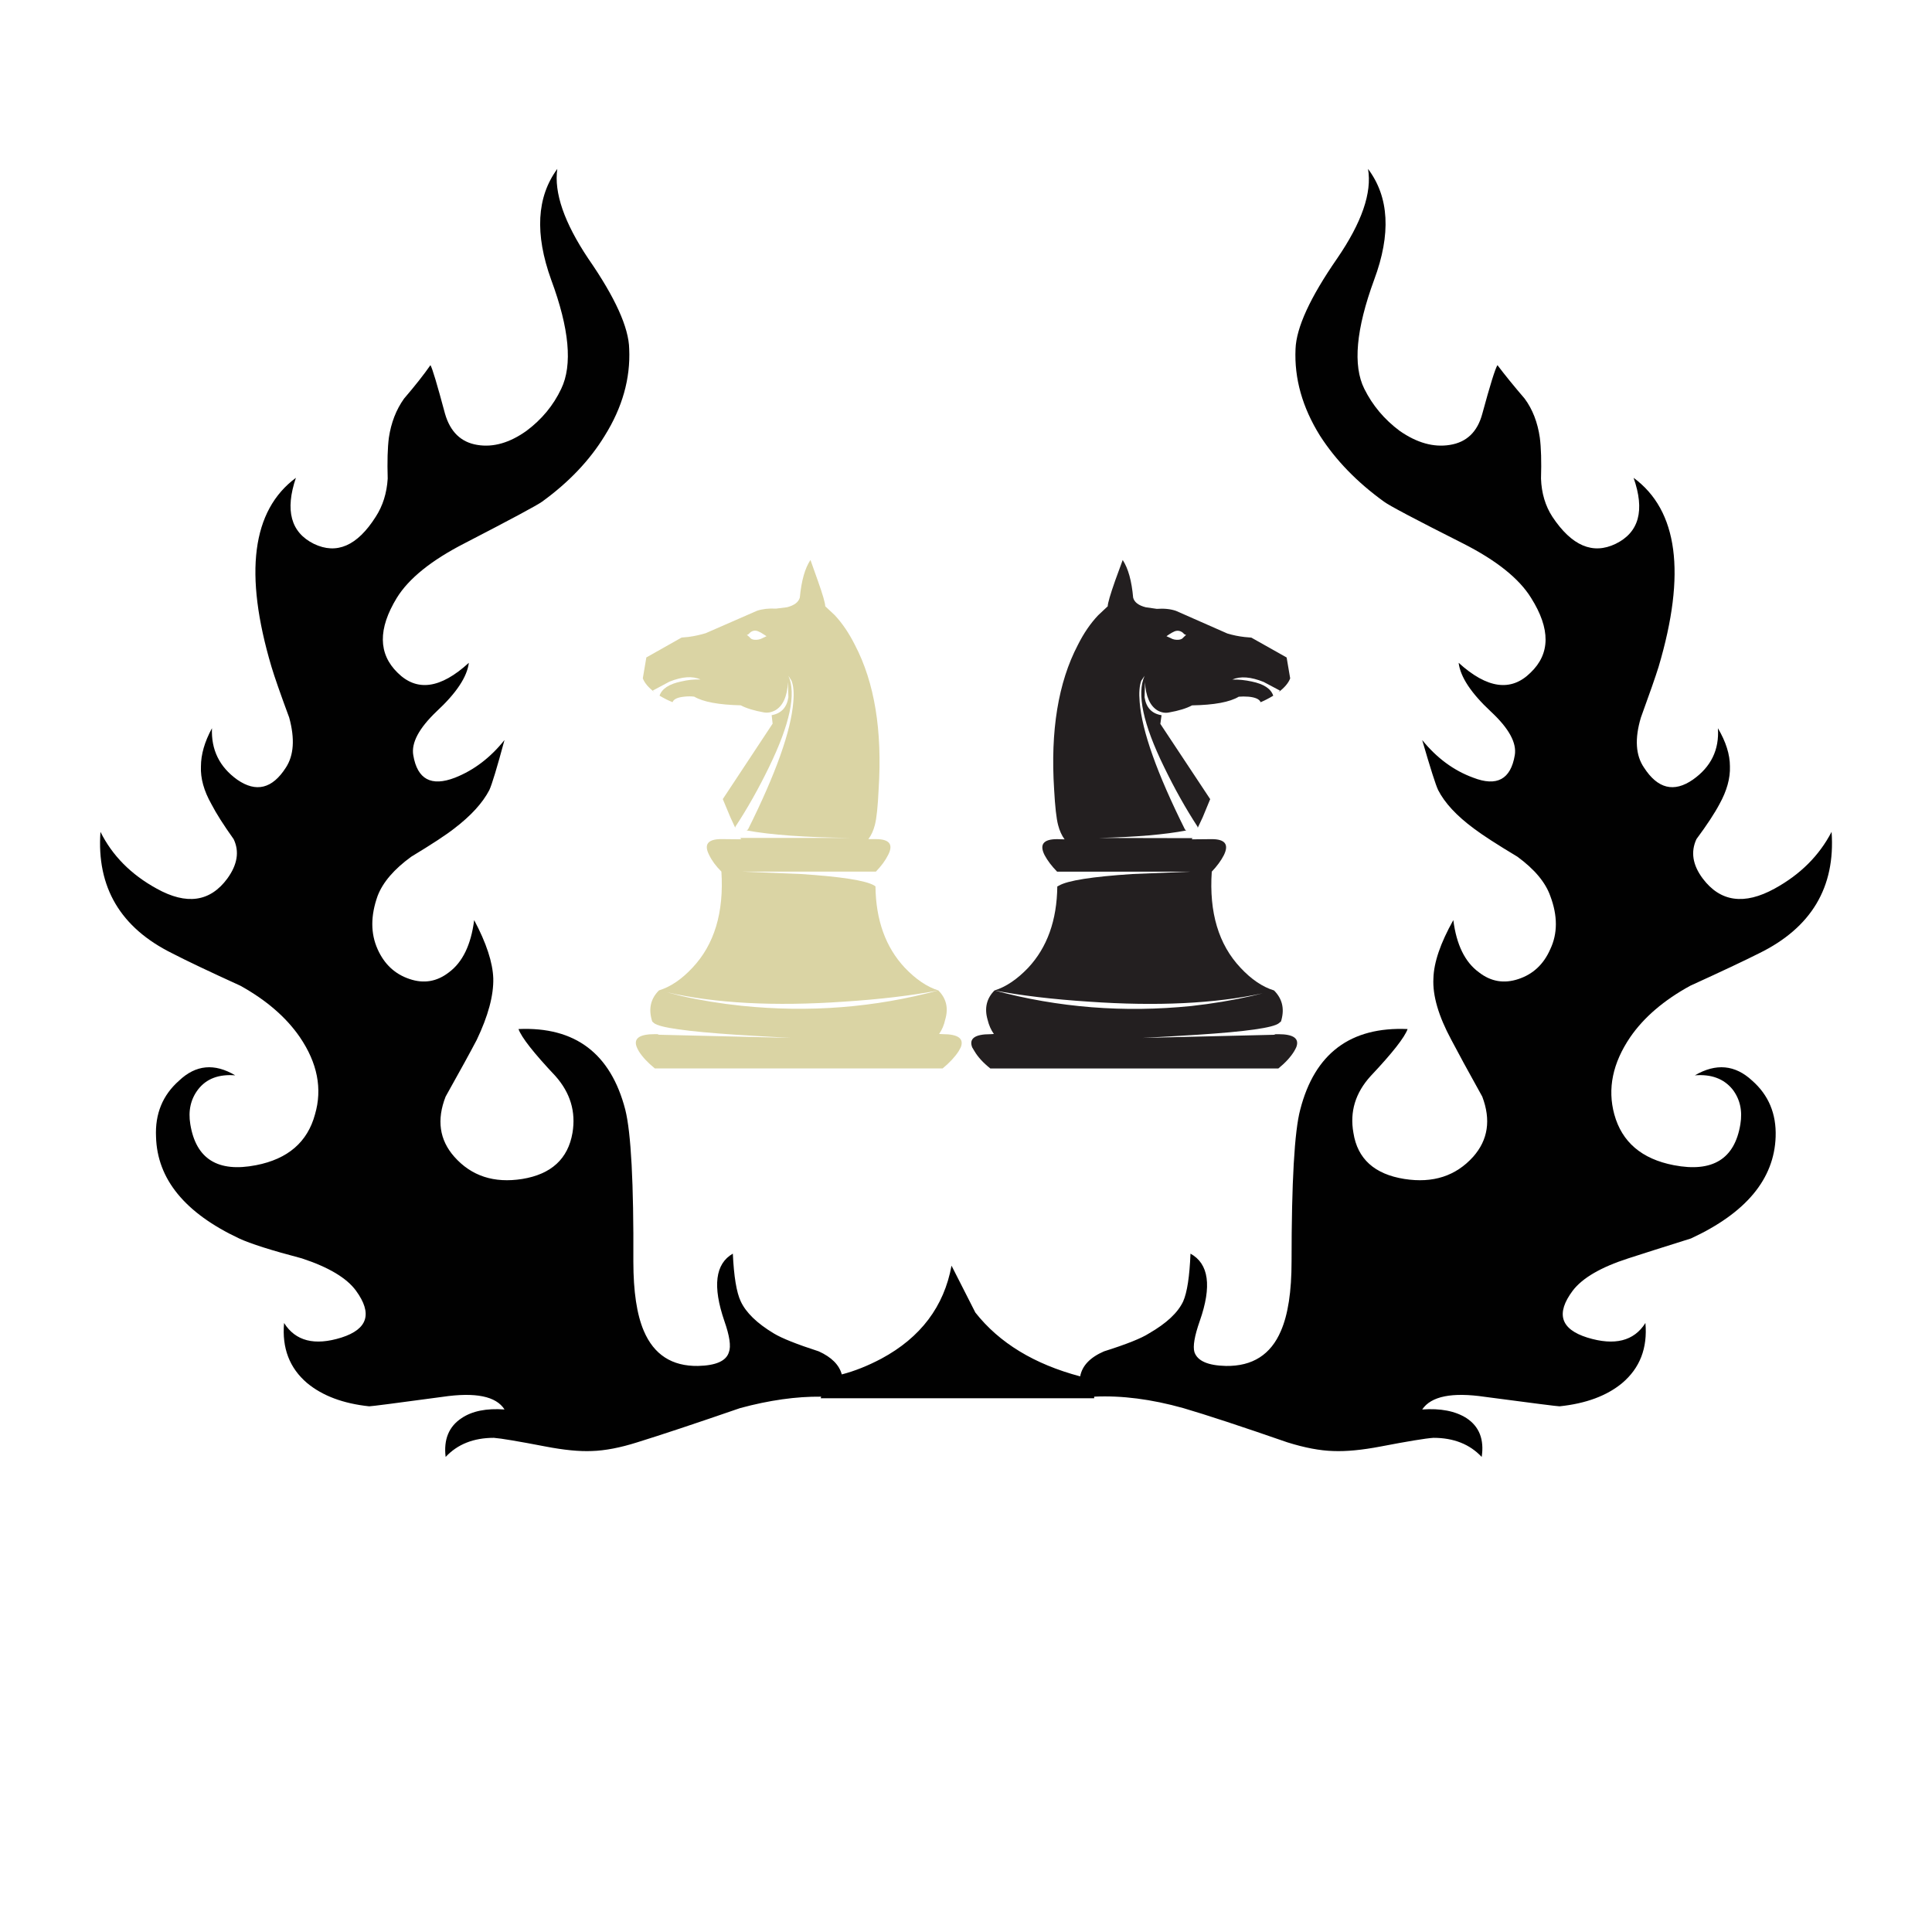 <?xml version="1.0" encoding="utf-8"?>
<!-- Generator: Adobe Illustrator 16.0.0, SVG Export Plug-In . SVG Version: 6.00 Build 0)  -->
<!DOCTYPE svg PUBLIC "-//W3C//DTD SVG 1.1//EN" "http://www.w3.org/Graphics/SVG/1.1/DTD/svg11.dtd">
<svg version="1.1" id="Layer_1" xmlns="http://www.w3.org/2000/svg" xmlns:xlink="http://www.w3.org/1999/xlink" x="0px" y="0px"
	 width="300px" height="300px" viewBox="0 0 300 300" enable-background="new 0 0 300 300" xml:space="preserve">
<g>
	<path fill-rule="evenodd" clip-rule="evenodd" fill="#010101" d="M81.735,66.914c2.386-1.774,4.191-3.957,5.414-6.547
		c1.775-3.691,1.255-9.33-1.56-16.917c-2.569-7.118-2.254-12.859,0.948-17.223c-0.53,3.691,1.07,8.331,4.803,13.919
		c4.182,6.037,6.303,10.717,6.363,14.042c0.204,4.589-1.061,9.076-3.794,13.46c-2.324,3.814-5.567,7.229-9.728,10.248
		c-0.755,0.551-4.762,2.703-12.022,6.455c-5.181,2.652-8.698,5.486-10.554,8.505c-2.917,4.792-2.876,8.657,0.122,11.594
		c2.997,2.998,6.688,2.488,11.074-1.529c-0.265,2.182-1.938,4.7-5.018,7.556c-2.732,2.61-3.936,4.875-3.609,6.791
		c0.632,3.753,2.794,4.916,6.485,3.488c2.937-1.162,5.496-3.11,7.678-5.843c-1.162,4.303-1.947,6.893-2.354,7.77
		c-1.041,1.999-2.855,3.987-5.446,5.965c-1.305,1.02-3.527,2.478-6.668,4.375c-2.672,1.938-4.416,3.967-5.231,6.088
		c-1.102,3.08-1.102,5.843,0,8.29c1.04,2.326,2.691,3.865,4.956,4.619c2.223,0.756,4.262,0.408,6.118-1.04
		c2.121-1.57,3.426-4.272,3.916-8.106c1.896,3.568,2.886,6.587,2.967,9.054c0.062,2.652-0.795,5.834-2.569,9.545
		c-0.959,1.836-2.57,4.773-4.833,8.811c-1.408,3.609-0.959,6.721,1.345,9.33c2.652,2.998,6.17,4.15,10.555,3.457
		c4.507-0.734,7.107-3.121,7.801-7.158c0.551-3.283-0.337-6.23-2.661-8.841c-3.345-3.549-5.252-5.976-5.721-7.281
		c8.79-0.388,14.316,3.783,16.58,12.513c0.897,3.568,1.316,11.43,1.255,23.586c0,4.65,0.54,8.238,1.621,10.768
		c1.57,3.691,4.374,5.506,8.413,5.445c2.794-0.061,4.395-0.775,4.803-2.141c0.347-0.898,0.112-2.51-0.704-4.834
		c-1.855-5.404-1.417-8.893,1.315-10.463c0.163,3.549,0.571,6.018,1.224,7.404c0.815,1.754,2.529,3.416,5.14,4.986
		c1.244,0.754,3.569,1.682,6.975,2.783c1.979,0.896,3.172,2.09,3.58,3.58c1.978-0.51,4.027-1.326,6.148-2.447
		c6.098-3.283,9.729-8.098,10.891-14.439l3.701,7.279c3.712,4.713,9.137,8.016,16.275,9.912c0.306-1.652,1.539-2.947,3.701-3.885
		c3.487-1.102,5.813-2.029,6.976-2.783c2.732-1.57,4.507-3.232,5.322-4.986c0.611-1.387,0.989-3.855,1.132-7.404
		c2.855,1.57,3.335,5.059,1.438,10.463c-0.815,2.324-1.091,3.936-0.825,4.834c0.469,1.365,2.1,2.08,4.895,2.141
		c4.119,0.061,6.964-1.754,8.535-5.445c1.101-2.529,1.651-6.117,1.651-10.768c0-12.359,0.448-20.221,1.346-23.586
		c2.244-8.729,7.802-12.9,16.673-12.513c-0.469,1.306-2.376,3.732-5.721,7.281c-2.386,2.61-3.283,5.558-2.692,8.841
		c0.633,4.037,3.274,6.424,7.924,7.158c4.426,0.693,7.984-0.459,10.677-3.457c2.305-2.609,2.773-5.721,1.406-9.33
		c-2.243-4.037-3.844-6.975-4.802-8.811c-1.999-3.711-2.927-6.893-2.784-9.545c0.061-2.467,1.091-5.486,3.09-9.054
		c0.489,3.834,1.815,6.536,3.977,8.106c1.856,1.448,3.905,1.795,6.149,1.04c2.264-0.754,3.905-2.293,4.925-4.619
		c1.163-2.447,1.163-5.21,0-8.29c-0.755-2.121-2.457-4.15-5.108-6.088c-3.161-1.896-5.415-3.355-6.762-4.375
		c-2.671-1.978-4.517-3.966-5.536-5.965c-0.367-0.754-1.193-3.345-2.479-7.77c2.264,2.794,4.905,4.742,7.924,5.843
		c3.671,1.428,5.822,0.265,6.454-3.488c0.326-1.917-0.917-4.181-3.731-6.791c-3.06-2.855-4.722-5.374-4.986-7.556
		c4.425,4.018,8.146,4.527,11.165,1.529c3.08-2.937,3.11-6.802,0.093-11.594c-1.856-3.019-5.405-5.853-10.646-8.505
		c-7.321-3.691-11.391-5.843-12.206-6.455c-4.181-3.019-7.495-6.434-9.942-10.248c-2.732-4.385-3.997-8.872-3.793-13.46
		c0.122-3.324,2.273-8.005,6.455-14.042c3.834-5.588,5.435-10.228,4.803-13.919c3.283,4.364,3.599,10.105,0.948,17.223
		c-2.814,7.668-3.324,13.307-1.53,16.917c1.285,2.59,3.121,4.773,5.507,6.547c2.672,1.856,5.262,2.58,7.771,2.172
		c2.61-0.407,4.293-2.019,5.047-4.833c1.225-4.507,2.01-7.026,2.355-7.556c1.103,1.468,2.51,3.202,4.223,5.2
		c1.224,1.652,2.009,3.671,2.355,6.058c0.204,1.57,0.265,3.691,0.184,6.363c0.081,2.263,0.673,4.241,1.773,5.934
		c2.999,4.507,6.271,5.904,9.82,4.191c3.63-1.774,4.559-5.19,2.784-10.248c6.894,5.058,8.188,14.837,3.885,29.337
		c-0.489,1.57-1.407,4.201-2.753,7.892c-0.979,3.284-0.815,5.874,0.489,7.771c2.121,3.283,4.65,3.906,7.587,1.866
		c2.814-1.978,4.109-4.639,3.885-7.984c1.244,2.101,1.866,4.079,1.866,5.935c0.062,1.835-0.479,3.784-1.621,5.843
		c-0.755,1.427-1.948,3.242-3.58,5.445c-0.917,1.979-0.591,4.018,0.979,6.118c2.733,3.63,6.455,4.15,11.166,1.56
		c3.977-2.182,6.924-5.119,8.841-8.811c0.612,8.606-3.15,14.898-11.288,18.875c-2.264,1.142-5.813,2.814-10.646,5.017
		c-4.099,2.242-7.209,4.904-9.33,7.984c-2.732,4.018-3.559,8.015-2.478,11.992c1.183,4.303,4.263,6.934,9.238,7.893
		c6.017,1.162,9.463-0.959,10.34-6.363c0.347-2.102-0.061-3.906-1.224-5.415c-1.346-1.651-3.293-2.376-5.843-2.173
		c3.283-1.916,6.251-1.641,8.902,0.826c2.55,2.244,3.763,5.15,3.641,8.719c-0.225,6.568-4.609,11.828-13.154,15.785
		c-4.161,1.307-7.403,2.336-9.729,3.09c-4.241,1.367-7.117,3.039-8.627,5.018c-2.651,3.549-1.896,5.975,2.265,7.281
		c4.241,1.305,7.249,0.549,9.023-2.264c0.347,3.895-0.856,7.004-3.609,9.33c-2.387,1.979-5.629,3.182-9.729,3.609
		c-0.326,0-4.181-0.49-11.563-1.469c-5.119-0.754-8.372-0.102-9.759,1.959c2.855-0.205,5.15,0.244,6.883,1.346
		c1.979,1.305,2.764,3.314,2.355,6.025c-1.855-1.979-4.354-2.967-7.494-2.967c-1.225,0.082-3.957,0.531-8.198,1.346
		c-2.876,0.551-5.334,0.785-7.373,0.703c-2.06-0.061-4.426-0.508-7.098-1.346c-7.239-2.508-12.634-4.283-16.183-5.322
		c-4.956-1.387-9.564-1.979-13.827-1.773v0.244h-42.462l0.062-0.244c-3.854-0.043-8.046,0.549-12.572,1.773
		c-6.976,2.406-12.309,4.18-16,5.322c-2.651,0.838-4.997,1.285-7.036,1.346c-1.938,0.082-4.334-0.152-7.189-0.703
		c-4.242-0.814-6.913-1.264-8.015-1.346c-3.141,0-5.639,0.988-7.494,2.967c-0.327-2.711,0.499-4.721,2.478-6.025
		c1.632-1.102,3.854-1.551,6.668-1.346c-1.305-2.061-4.517-2.713-9.636-1.959c-7.24,0.979-11.033,1.469-11.38,1.469
		c-4.038-0.428-7.25-1.631-9.637-3.609c-2.732-2.326-3.926-5.436-3.579-9.33c1.774,2.813,4.742,3.568,8.902,2.264
		c4.1-1.307,4.854-3.732,2.264-7.281c-1.448-1.979-4.252-3.65-8.412-5.018c-4.731-1.244-7.975-2.273-9.729-3.09
		c-8.423-3.957-12.726-9.217-12.909-15.785c-0.164-3.568,1.029-6.475,3.578-8.719c2.591-2.467,5.497-2.742,8.719-0.826
		c-2.549-0.203-4.466,0.521-5.751,2.173c-1.162,1.509-1.57,3.313-1.224,5.415c0.877,5.404,4.282,7.525,10.218,6.363
		c4.936-0.959,7.984-3.59,9.146-7.893c1.163-3.978,0.378-7.975-2.355-11.992c-2.121-3.08-5.2-5.742-9.238-7.984
		c-4.833-2.203-8.352-3.875-10.555-5.017c-8.056-3.977-11.777-10.269-11.166-18.875c1.836,3.691,4.742,6.628,8.719,8.811
		c4.65,2.59,8.311,2.07,10.982-1.56c1.57-2.162,1.896-4.202,0.979-6.118c-1.57-2.203-2.723-4.018-3.457-5.445
		c-1.163-2.06-1.703-4.008-1.621-5.843c0-1.856,0.57-3.834,1.713-5.935c-0.143,3.345,1.162,6.006,3.916,7.984
		c2.937,2.04,5.455,1.417,7.556-1.866c1.244-1.896,1.418-4.487,0.521-7.771c-1.367-3.691-2.284-6.322-2.754-7.892
		c-4.303-14.5-3.038-24.28,3.794-29.337c-1.714,5.058-0.785,8.474,2.783,10.248c3.549,1.713,6.751,0.316,9.606-4.191
		c1.102-1.693,1.723-3.671,1.866-5.934c-0.082-2.672-0.021-4.793,0.183-6.363c0.347-2.325,1.132-4.344,2.355-6.058
		c1.714-1.999,3.08-3.732,4.1-5.2c0.286,0.469,1.04,2.988,2.264,7.556c0.815,2.814,2.488,4.426,5.018,4.833
		C76.586,69.494,79.124,68.77,81.735,66.914z"/>
	<path fill-rule="evenodd" clip-rule="evenodd" fill="#231F20" d="M199.788,102.094l0.551,3.243
		c-0.266,0.714-0.867,1.428-1.805,2.142l0.214-0.245l-2.539-1.346c-1.979-0.795-3.6-0.918-4.864-0.367
		c1-0.021,2.009,0.081,3.028,0.306c1.877,0.387,2.988,1.122,3.335,2.202c-0.714,0.428-1.366,0.765-1.958,1.01
		c-0.184-0.469-0.806-0.754-1.866-0.857c-0.551-0.041-1.061-0.041-1.529,0c-1.387,0.836-3.804,1.285-7.251,1.346
		c-0.876,0.469-2.069,0.836-3.578,1.101c-0.592,0.123-1.184,0.021-1.775-0.306c-1.182-0.714-1.835-2.182-1.957-4.405l-0.062,2.356
		c0.245,1.611,1.121,2.539,2.631,2.784l-0.184,1.346l7.74,11.686l-1.163,2.814c-0.265,0.551-0.51,1.07-0.734,1.561h-0.091
		l0.03-0.092c-1.836-2.814-3.569-5.904-5.201-9.27c-3.263-6.668-4.272-11.39-3.028-14.163l-0.52,0.765
		c-0.286,0.795-0.367,1.896-0.245,3.304c0.347,4.487,2.692,11.084,7.036,19.793l0.184,0.153c-3.264,0.632-7.76,1.019-13.491,1.162
		l14.501,0.031c-0.062,0.061-0.112,0.122-0.153,0.183c1.143-0.02,2.182-0.03,3.12-0.03c2.08,0,2.702,0.836,1.866,2.508
		c-0.428,0.836-1.05,1.683-1.866,2.539c-0.428,6.343,1.061,11.319,4.467,14.929c1.672,1.794,3.406,2.968,5.2,3.519
		c1.244,1.243,1.632,2.752,1.162,4.527c-0.04,0.102-0.07,0.203-0.091,0.306c-0.103,0.062-0.204,0.144-0.306,0.245
		c-0.857,0.713-5.1,1.314-12.727,1.805c-2.896,0.184-5.721,0.346-8.474,0.488l20.435-0.488l0.245-0.092h0.428
		c2.366,0,3.294,0.673,2.784,2.02c-0.081,0.183-0.193,0.396-0.337,0.642c-0.551,0.897-1.366,1.784-2.447,2.661h-44.725
		c-1.102-0.877-1.917-1.764-2.447-2.661c-0.143-0.224-0.265-0.429-0.367-0.612c-0.53-1.365,0.408-2.049,2.814-2.049l0.551-0.031
		c-0.449-0.632-0.775-1.377-0.979-2.232c-0.51-1.775-0.153-3.284,1.07-4.527c1.774-0.551,3.518-1.725,5.231-3.519
		c2.957-3.161,4.466-7.373,4.527-12.634c0.081-0.041,0.163-0.082,0.244-0.123c1.347-0.795,5.16-1.397,11.441-1.805l9.024-0.367
		h-20.741c-0.836-0.856-1.478-1.703-1.927-2.539c-0.856-1.672-0.215-2.508,1.927-2.508c0.368,0,0.755,0.01,1.163,0.03
		c-0.449-0.612-0.785-1.356-1.01-2.233c-0.265-1.019-0.469-2.845-0.612-5.476c-0.591-9.156,0.633-16.641,3.671-22.454
		c0.918-1.835,1.979-3.386,3.182-4.65l1.469-1.376c0-0.469,0.388-1.805,1.162-4.007l1.163-3.182
		c0.856,1.306,1.396,3.253,1.622,5.843c0.183,0.714,0.835,1.213,1.957,1.499l1.714,0.245c1.142-0.082,2.13,0.021,2.967,0.306
		l7.984,3.518c0.877,0.266,1.774,0.449,2.692,0.55l1.04,0.092L199.788,102.094z M182.993,99.341
		c0.347-0.021,0.602-0.143,0.766-0.367l0.428-0.397c-0.163,0-0.326-0.102-0.489-0.306c-0.388-0.326-0.816-0.408-1.285-0.245
		c-0.245,0.102-0.541,0.265-0.887,0.49l-0.398,0.275l0.612,0.275C182.127,99.291,182.545,99.382,182.993,99.341z M196.071,154.238
		c-7.438,1.603-16.428,2.035-26.967,1.301c-5.648-0.368-10.544-0.949-14.684-1.744c9.912,2.672,20.108,3.477,30.592,2.416
		c3.283-0.367,6.403-0.887,9.36-1.561L196.071,154.238z"/>
	<path fill-rule="evenodd" clip-rule="evenodd" fill="#DAD4A4" d="M116.457,98.24c-0.185,0.224-0.348,0.336-0.49,0.336l0.429,0.367
		c0.163,0.245,0.418,0.377,0.765,0.397c0.448,0.041,0.877-0.051,1.285-0.275l0.581-0.275l-0.428-0.275
		c-0.326-0.225-0.623-0.388-0.888-0.49C117.263,97.842,116.844,97.914,116.457,98.24z M120.495,94.508l1.713-0.215
		c1.121-0.286,1.784-0.785,1.988-1.499c0.245-2.61,0.795-4.558,1.652-5.843l1.131,3.182c0.776,2.182,1.163,3.518,1.163,4.007
		l1.469,1.376c1.183,1.265,2.232,2.815,3.15,4.65c3.039,5.813,4.263,13.287,3.671,22.423c-0.122,2.652-0.315,4.487-0.581,5.506
		c-0.224,0.877-0.561,1.611-1.009,2.203c0.407,0,0.795,0,1.162,0c2.121,0,2.753,0.826,1.896,2.478
		c-0.429,0.856-1.061,1.713-1.896,2.57h-20.741l9.024,0.367c6.281,0.408,10.096,1,11.441,1.774c0.081,0.061,0.153,0.112,0.214,0.153
		c0.062,5.241,1.58,9.453,4.559,12.634c1.713,1.794,3.446,2.968,5.2,3.519c-4.119,0.795-9.004,1.376-14.653,1.744
		c-10.829,0.754-20.007,0.264-27.532-1.469l2.264,0.58c2.957,0.674,6.077,1.184,9.361,1.53c10.482,1.081,20.669,0.286,30.561-2.386
		c1.244,1.243,1.601,2.752,1.071,4.527c-0.184,0.855-0.501,1.601-0.948,2.232l0.55,0.031c2.407,0,3.345,0.684,2.814,2.049
		c-0.102,0.184-0.214,0.389-0.337,0.612c-0.57,0.878-1.396,1.765-2.478,2.661h-44.694c-1.101-0.896-1.928-1.783-2.478-2.661
		c-0.143-0.245-0.255-0.469-0.336-0.673c-0.511-1.326,0.428-1.988,2.813-1.988h0.398l0.244,0.092l20.436,0.488
		c-2.773-0.143-5.599-0.305-8.475-0.488c-7.647-0.51-11.89-1.111-12.726-1.805c-0.123-0.102-0.214-0.184-0.275-0.245
		c-0.041-0.103-0.071-0.204-0.092-0.306c-0.489-1.775-0.112-3.284,1.132-4.527c1.795-0.551,3.528-1.725,5.2-3.519
		c3.406-3.61,4.905-8.586,4.498-14.929c-0.857-0.856-1.489-1.713-1.897-2.57c-0.856-1.652-0.224-2.478,1.897-2.478
		c0.917,0,1.947,0.01,3.089,0.03c-0.062-0.062-0.112-0.132-0.152-0.214h17.039c-6.975-0.081-12.328-0.469-16.061-1.162l0.215-0.153
		c4.344-8.708,6.688-15.316,7.036-19.824c0.121-1.387,0.03-2.478-0.276-3.273l-0.489-0.765c1.244,2.773,0.245,7.495-2.998,14.163
		c-1.632,3.365-3.375,6.456-5.23,9.27l0.03,0.092h-0.092c-0.225-0.49-0.47-1.02-0.734-1.591l-1.162-2.784l7.739-11.717l-0.152-1.315
		c1.488-0.266,2.355-1.193,2.6-2.784l-0.062-2.356c-0.122,2.223-0.774,3.681-1.958,4.375c-0.591,0.326-1.182,0.438-1.773,0.336
		c-1.51-0.265-2.713-0.632-3.61-1.101c-3.426-0.082-5.832-0.53-7.22-1.346c-0.469-0.061-0.979-0.061-1.529,0
		c-1.061,0.103-1.672,0.388-1.835,0.857c-0.633-0.245-1.306-0.582-2.02-1.01c0.367-1.081,1.488-1.815,3.365-2.202
		c1.02-0.245,2.019-0.347,2.998-0.306c-1.244-0.571-2.855-0.459-4.834,0.336l-2.569,1.376l0.245,0.245
		c-0.938-0.713-1.54-1.427-1.805-2.142l0.55-3.243l5.476-3.089l1.041-0.092c0.917-0.122,1.814-0.316,2.692-0.581l7.983-3.488
		C118.394,94.559,119.373,94.447,120.495,94.508z"/>
</g>
</svg>
